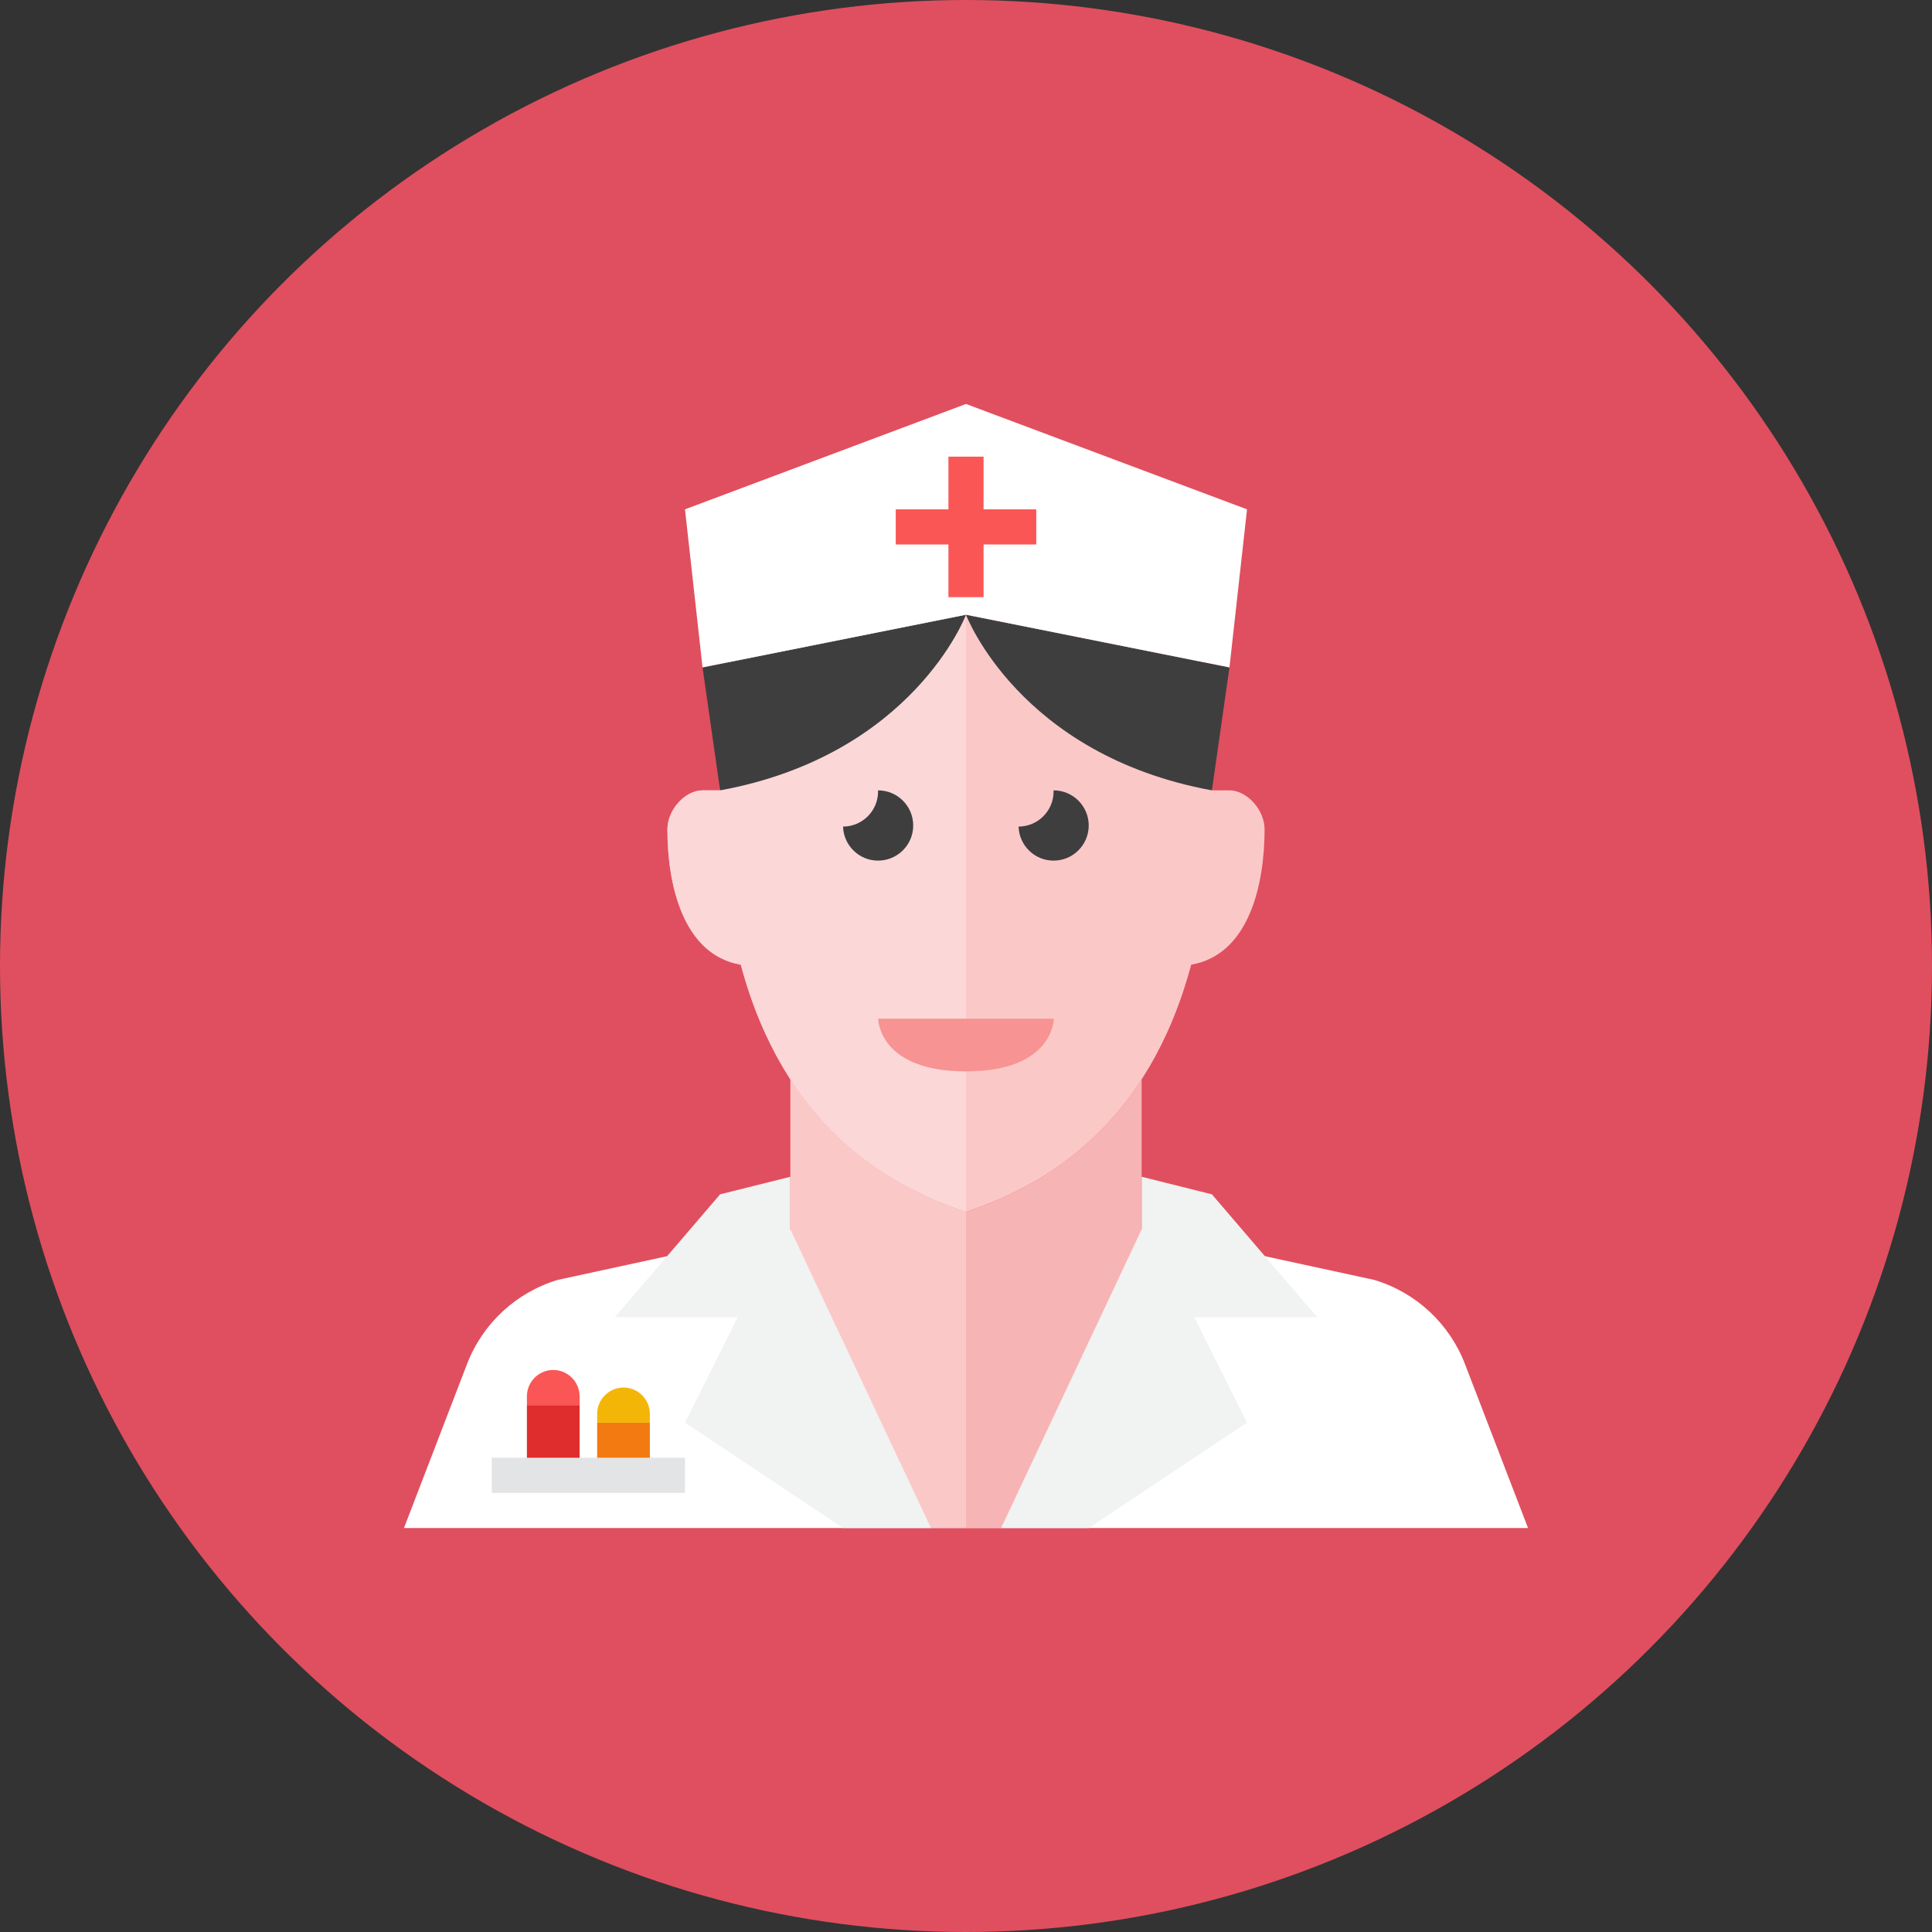 <?xml version="1.0" ?><!DOCTYPE svg  PUBLIC '-//W3C//DTD SVG 1.0//EN'  'http://www.w3.org/TR/2001/REC-SVG-20010904/DTD/svg10.dtd'><svg height="110px" style="enable-background:new 0 0 110 110;" version="1.0" viewBox="0 0 110 110" width="110px" xml:space="preserve" xmlns="http://www.w3.org/2000/svg" xmlns:xlink="http://www.w3.org/1999/xlink"><rect x="0" y="0" width="110" height="110" fill="#333333" stroke="none"/><g id="Artboard"/><g id="Multicolor"><g><circle cx="55" cy="55" r="55" style="fill:#E04F5F;"/></g><g><path d="M70,45c-0.277,0-0.633,0-1,0c0-0.007,0-0.014,0-0.021c-0.005-2.565-0.092-5.044-0.51-7.281L55,35    l-13.49,2.698c-0.418,2.237-0.505,4.716-0.51,7.281c0,0.007,0,0.014,0,0.021c-0.368,0-0.723,0-1,0c-1,0-2,1.111-2,2.222    c0,3.091,0.864,7.13,4.178,7.703C44.62,64.027,50.396,67.465,55,69c4.604-1.535,10.38-4.973,12.822-14.075    C71.136,54.353,72,50.313,72,47.222C72,46.111,71,45,70,45z" style="fill:#FBC8C8;"/><g><path d="M55,70H45l-13.241,2.872c-2.371,0.711-4.279,2.48-5.168,4.791L23,87h32V70z" style="fill:#FFFFFF;"/></g><g><path d="M55,70h10l13.241,2.872c2.371,0.711,4.279,2.48,5.168,4.791L87,87H55V70z" style="fill:#FFFFFF;"/></g><g><polygon points="45,70 45,67 41,68 35,75 42,75 39,81 48,87 53,87    " style="fill:#F1F2F2;"/></g><g><polygon points="65,70 65,67 69,68 75,75 68,75 71,81 62,87 57,87    " style="fill:#F1F2F2;"/></g><g><g><rect height="2" style="fill:#E2E4E5;" width="11" x="28" y="83"/></g><g><rect height="3" style="fill:#DF2C2C;" width="3" x="30" y="80"/></g><g><path d="M33,80h-3v-0.5c0-0.825,0.675-1.5,1.5-1.5s1.5,0.675,1.5,1.5V80z" style="fill:#FA5655;"/></g><g><rect height="2" style="fill:#F37A10;" width="3" x="34" y="81"/></g><g><path d="M37,81h-3v-0.5c0-0.825,0.675-1.5,1.5-1.5c0.825,0,1.5,0.675,1.5,1.5V81z" style="fill:#F3B607;"/></g></g><path d="M45,61.433V70l8,17h2V69C51.716,67.905,47.841,65.829,45,61.433z" style="fill:#FBC8C8;"/><path d="M55,69v18h2l8-17v-8.567C62.159,65.829,58.284,67.905,55,69z" style="fill:#F7B4B4;"/><path d="M55,35l-13.49,2.698c-0.418,2.237-0.505,4.716-0.51,7.281c0,0.007,0,0.014,0,0.021    c-0.368,0-0.723,0-1,0c-1,0-2,1.111-2,2.222c0,3.091,0.864,7.13,4.178,7.703C44.62,64.027,50.396,67.465,55,69V35L55,35z" style="fill:#FBD7D7;"/><g><path d="M50,58h10c0,0,0,3-5,3S50,58,50,58z" style="fill:#F79392;"/></g><g><path d="M51.994,47c0-1.104-0.896-2-2-2c-0.002,0-0.004,0-0.006,0c0.001,0.021,0.006,0.041,0.006,0.062     c0,1.103-0.892,1.996-1.994,2C48.033,48.137,48.91,49,49.994,49C51.098,49,51.994,48.104,51.994,47z" style="fill:#3E3E3F;"/></g><g><path d="M61.987,47c0-1.104-0.896-2-2-2c-0.002,0-0.004,0-0.006,0c0.001,0.021,0.006,0.041,0.006,0.062     c0,1.103-0.892,1.996-1.994,2C58.027,48.137,58.904,49,59.987,49C61.092,49,61.987,48.104,61.987,47z" style="fill:#3E3E3F;"/></g><g><path d="M41,45l-1-7l15-3C55,35,52,42.979,41,45z" style="fill:#3E3E3F;"/></g><g><path d="M69,45l1-7l-15-3C55,35,58,42.979,69,45z" style="fill:#3E3E3F;"/></g><g><polygon points="55,23 39,29 40,38 55,35 70,38 71,29    " style="fill:#FFFFFF;"/></g><g><g><rect height="8" style="fill:#FA5655;" width="2" x="54" y="26"/></g><g><rect height="2" style="fill:#FA5655;" width="8" x="51" y="29"/></g></g></g></g></svg>